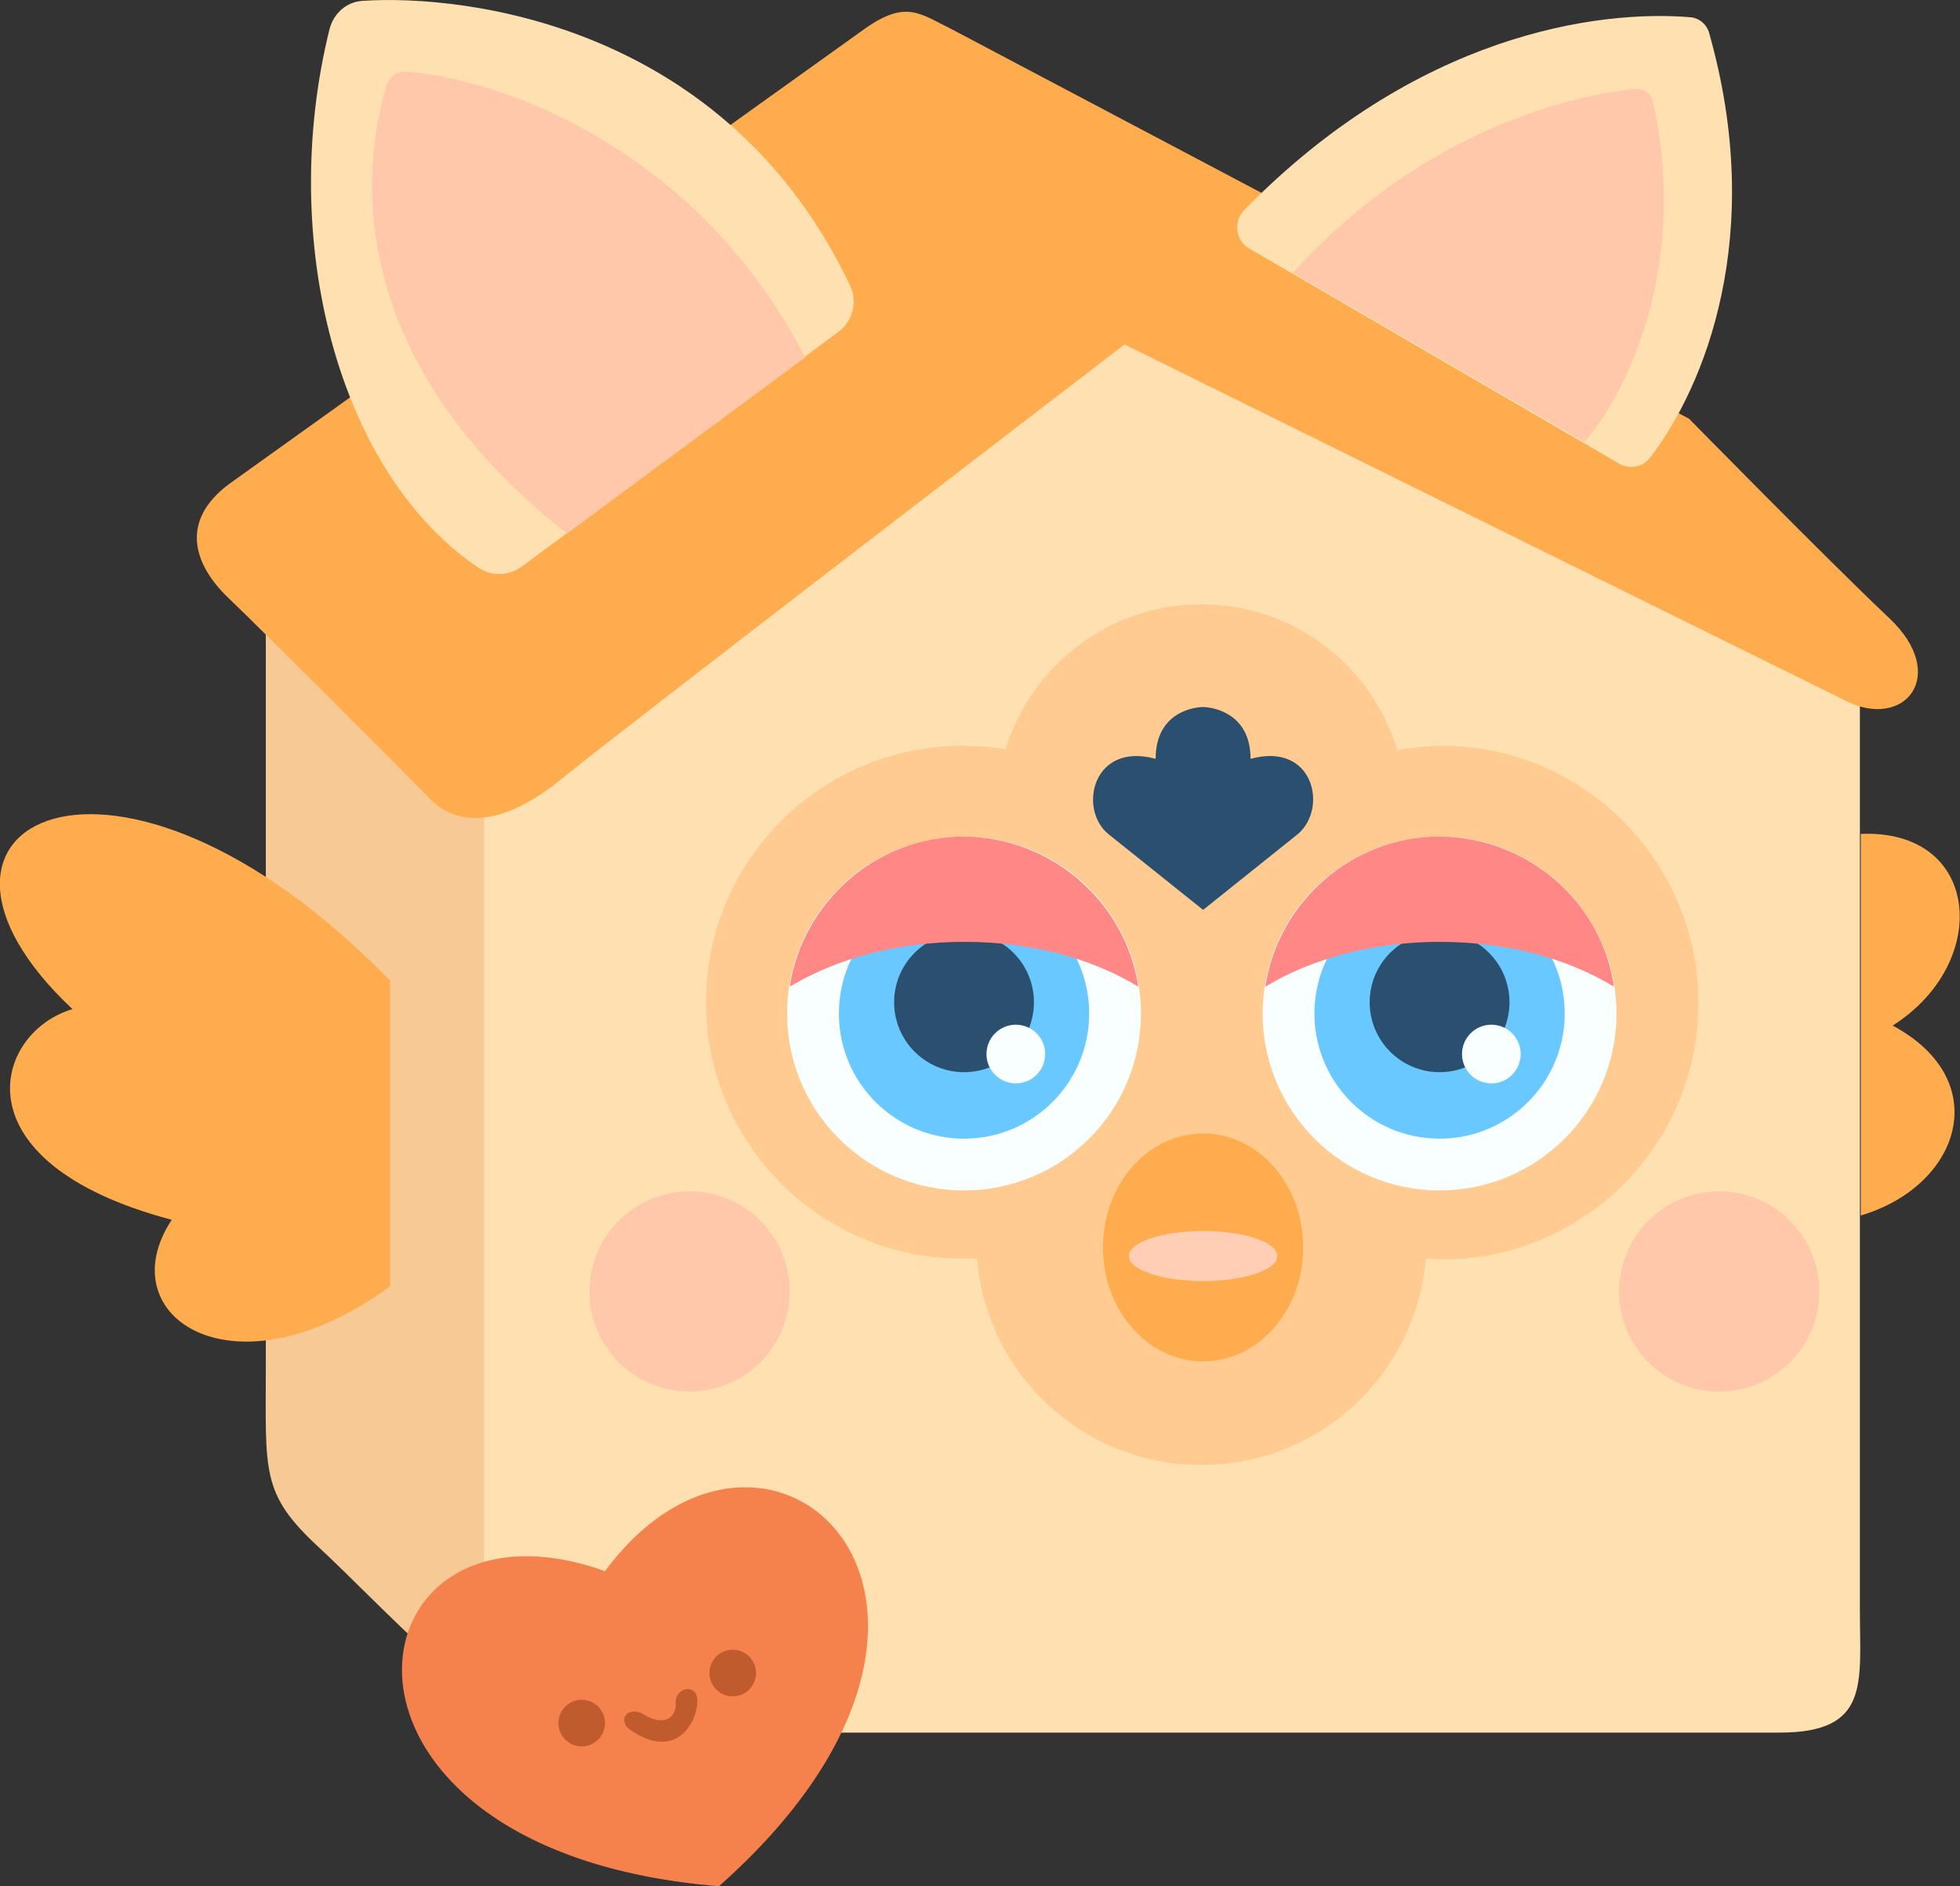 <svg version="1.1" id="Layer_1" xmlns="http://www.w3.org/2000/svg" x="0" y="0" viewBox="0 0 227.1 218.5" style="enable-background:new 0 0 227.1 218.5" xml:space="preserve"><rect x="0" y="0" width="227.1" height="218.5" fill="#333333" stroke="none"/><style>.st1{fill:#ffe1b1}.st2{fill:#ffac4f}.st3{fill:#ffc8ab}.st5{fill:#2b506f}.st8{fill:#f9ffff}.st9{fill:#69c8ff}.st10{fill:#ff8785}.st12{fill:#bf5b2d}</style><path d="M30.8 66v92.3c0 12.2-.6 14.7 6.1 20.9s19.7 20.4 25.6 21l-2-125L30.8 66z" style="fill:#f7ca95"/><path class="st1" d="M56.1 87.4v103.2c0 9.3 3.4 10.1 16.5 10.1h133.6c10.5 0 9.3-5.7 9.3-14.2V76.6L128.4 33 56.1 87.4z"/><path class="st2" d="M45.2 113.6V149c-18.1 13.3-32.7 3.5-25.3-7.7-25.3-6.7-20.5-21.8-11.5-24.4-22.9-21.5 4.8-36.2 36.8-3.3zM215.6 96.6c13.9-.6 15.2 14.9 3.7 22.2 11.9 6.4 7.8 18.6-3.7 22V96.6zM100.1 3.4 26.5 56.1c-5.6 4.2-4.2 9.2 0 13.2S49.3 92 49.3 92c3.6 4.2 9.2 3.6 15.8-1.8s65.2-50.3 65.2-50.3l83.6 41.3c6.8 3.4 12-3 5-9.6s-23.2-23.1-23.2-23.1L110.3 3.4c-3.7-1.8-5.3-3.5-10.2 0z"/><path class="st1" d="m60.5 65.6 36.7-27.2c1.6-1.2 2.2-3.5 1.3-5.3C84.2 2.9 54-.7 42 .1c-1.8.1-3.3 1.4-3.8 3.2-6.1 24.5 1 51.6 17.3 62.5 1.5 1 3.5.9 5-.2z"/><path class="st3" d="M65.7 61.8c-28-22-22.9-45.4-20.9-51.9.3-1.1 1.3-1.7 2.4-1.6 10.6.8 33.5 8.7 46.1 33.1L65.7 61.8z"/><path class="st1" d="M144.1 24.4c20-20.5 41.1-23.3 51.8-22.4 1 .1 1.8.8 2.1 1.7 6.7 23.5-.5 41.1-6.8 49.3-.8 1.1-2.4 1.4-3.6.7l-43-25c-1.4-.9-1.7-3-.5-4.3z"/><path class="st3" d="M149.8 31.6c14.1-15.6 30.7-20.4 39.7-21.3.9-.1 1.8.5 2 1.4 4 17.5-2 32.6-7.9 39.5l-33.8-19.6z"/><circle class="st3" cx="79.9" cy="149.6" r="11.6"/><circle class="st3" cx="199.2" cy="149.6" r="11.6"/><path d="M167.1 86.4c-1.8 0-3.5.2-5.2.5-2.9-9.8-12-16.9-22.7-16.9s-19.7 7.1-22.7 16.8c-1.6-.3-3.3-.4-5-.4-16.4 0-29.7 13.3-29.7 29.7s13.3 29.7 29.7 29.7h1.7c1.1 13.4 12.3 23.9 26 23.9s24.9-10.5 26-23.9c.6 0 1.3.1 1.9.1 16.4 0 29.7-13.3 29.7-29.7s-13.3-29.8-29.7-29.8z" style="fill:#ffcb90"/><path class="st5" d="M139.4 81.9c.8 0 5.5.5 5.5 6 7.3-2 9 5.7 5.5 8.7l-11 8.8-11-8.8c-3.5-2.9-1.8-10.7 5.5-8.7 0-5.5 4.6-6 5.5-6z"/><ellipse cx="139.4" cy="144.5" rx="11.6" ry="13.2" style="fill:#ffac4e"/><ellipse cx="139.4" cy="145.5" rx="8.6" ry="2.9" style="fill:#ffceb5"/><circle class="st8" cx="111.7" cy="117.4" r="20.5"/><circle class="st9" cx="111.7" cy="117.4" r="14.5"/><circle class="st5" cx="111.7" cy="116.1" r="8.1"/><circle class="st8" cx="117.7" cy="122.1" r="3.4"/><path class="st10" d="M131.9 114.3c-5.4-3.3-12.5-5.2-20.2-5.2-7.8 0-14.9 2-20.2 5.2 1.5-9.8 10-17.4 20.2-17.4 10.2.1 18.7 7.6 20.2 17.4z"/><circle class="st8" cx="166.8" cy="117.4" r="20.5"/><circle class="st9" cx="166.8" cy="117.4" r="14.5"/><circle class="st5" cx="166.8" cy="116.1" r="8.1"/><circle class="st8" cx="172.8" cy="122.1" r="3.4"/><path class="st10" d="M187 114.3c-5.4-3.3-12.5-5.2-20.2-5.2-7.8 0-14.9 2-20.2 5.2 1.5-9.8 10-17.4 20.2-17.4 10.3.1 18.8 7.6 20.2 17.4z"/><path d="M70.1 182c-30.2-10.8-36.8 32.4 13.2 36.5 37.1-32.9 5.7-62-13.2-36.5z" style="fill:#f5814d"/><path class="st12" d="M74.6 198.6c2.4 1.5 3.8.3 3.7-1.4-.1-1.7 2.6-2.4 2.5 0s-2.5 6.7-7.6 3.3c-1.9-1.2-.4-3 1.4-1.9z"/><circle class="st12" cx="84.9" cy="193.8" r="2.7"/><circle class="st12" cx="67.4" cy="199.6" r="2.7"/></svg>